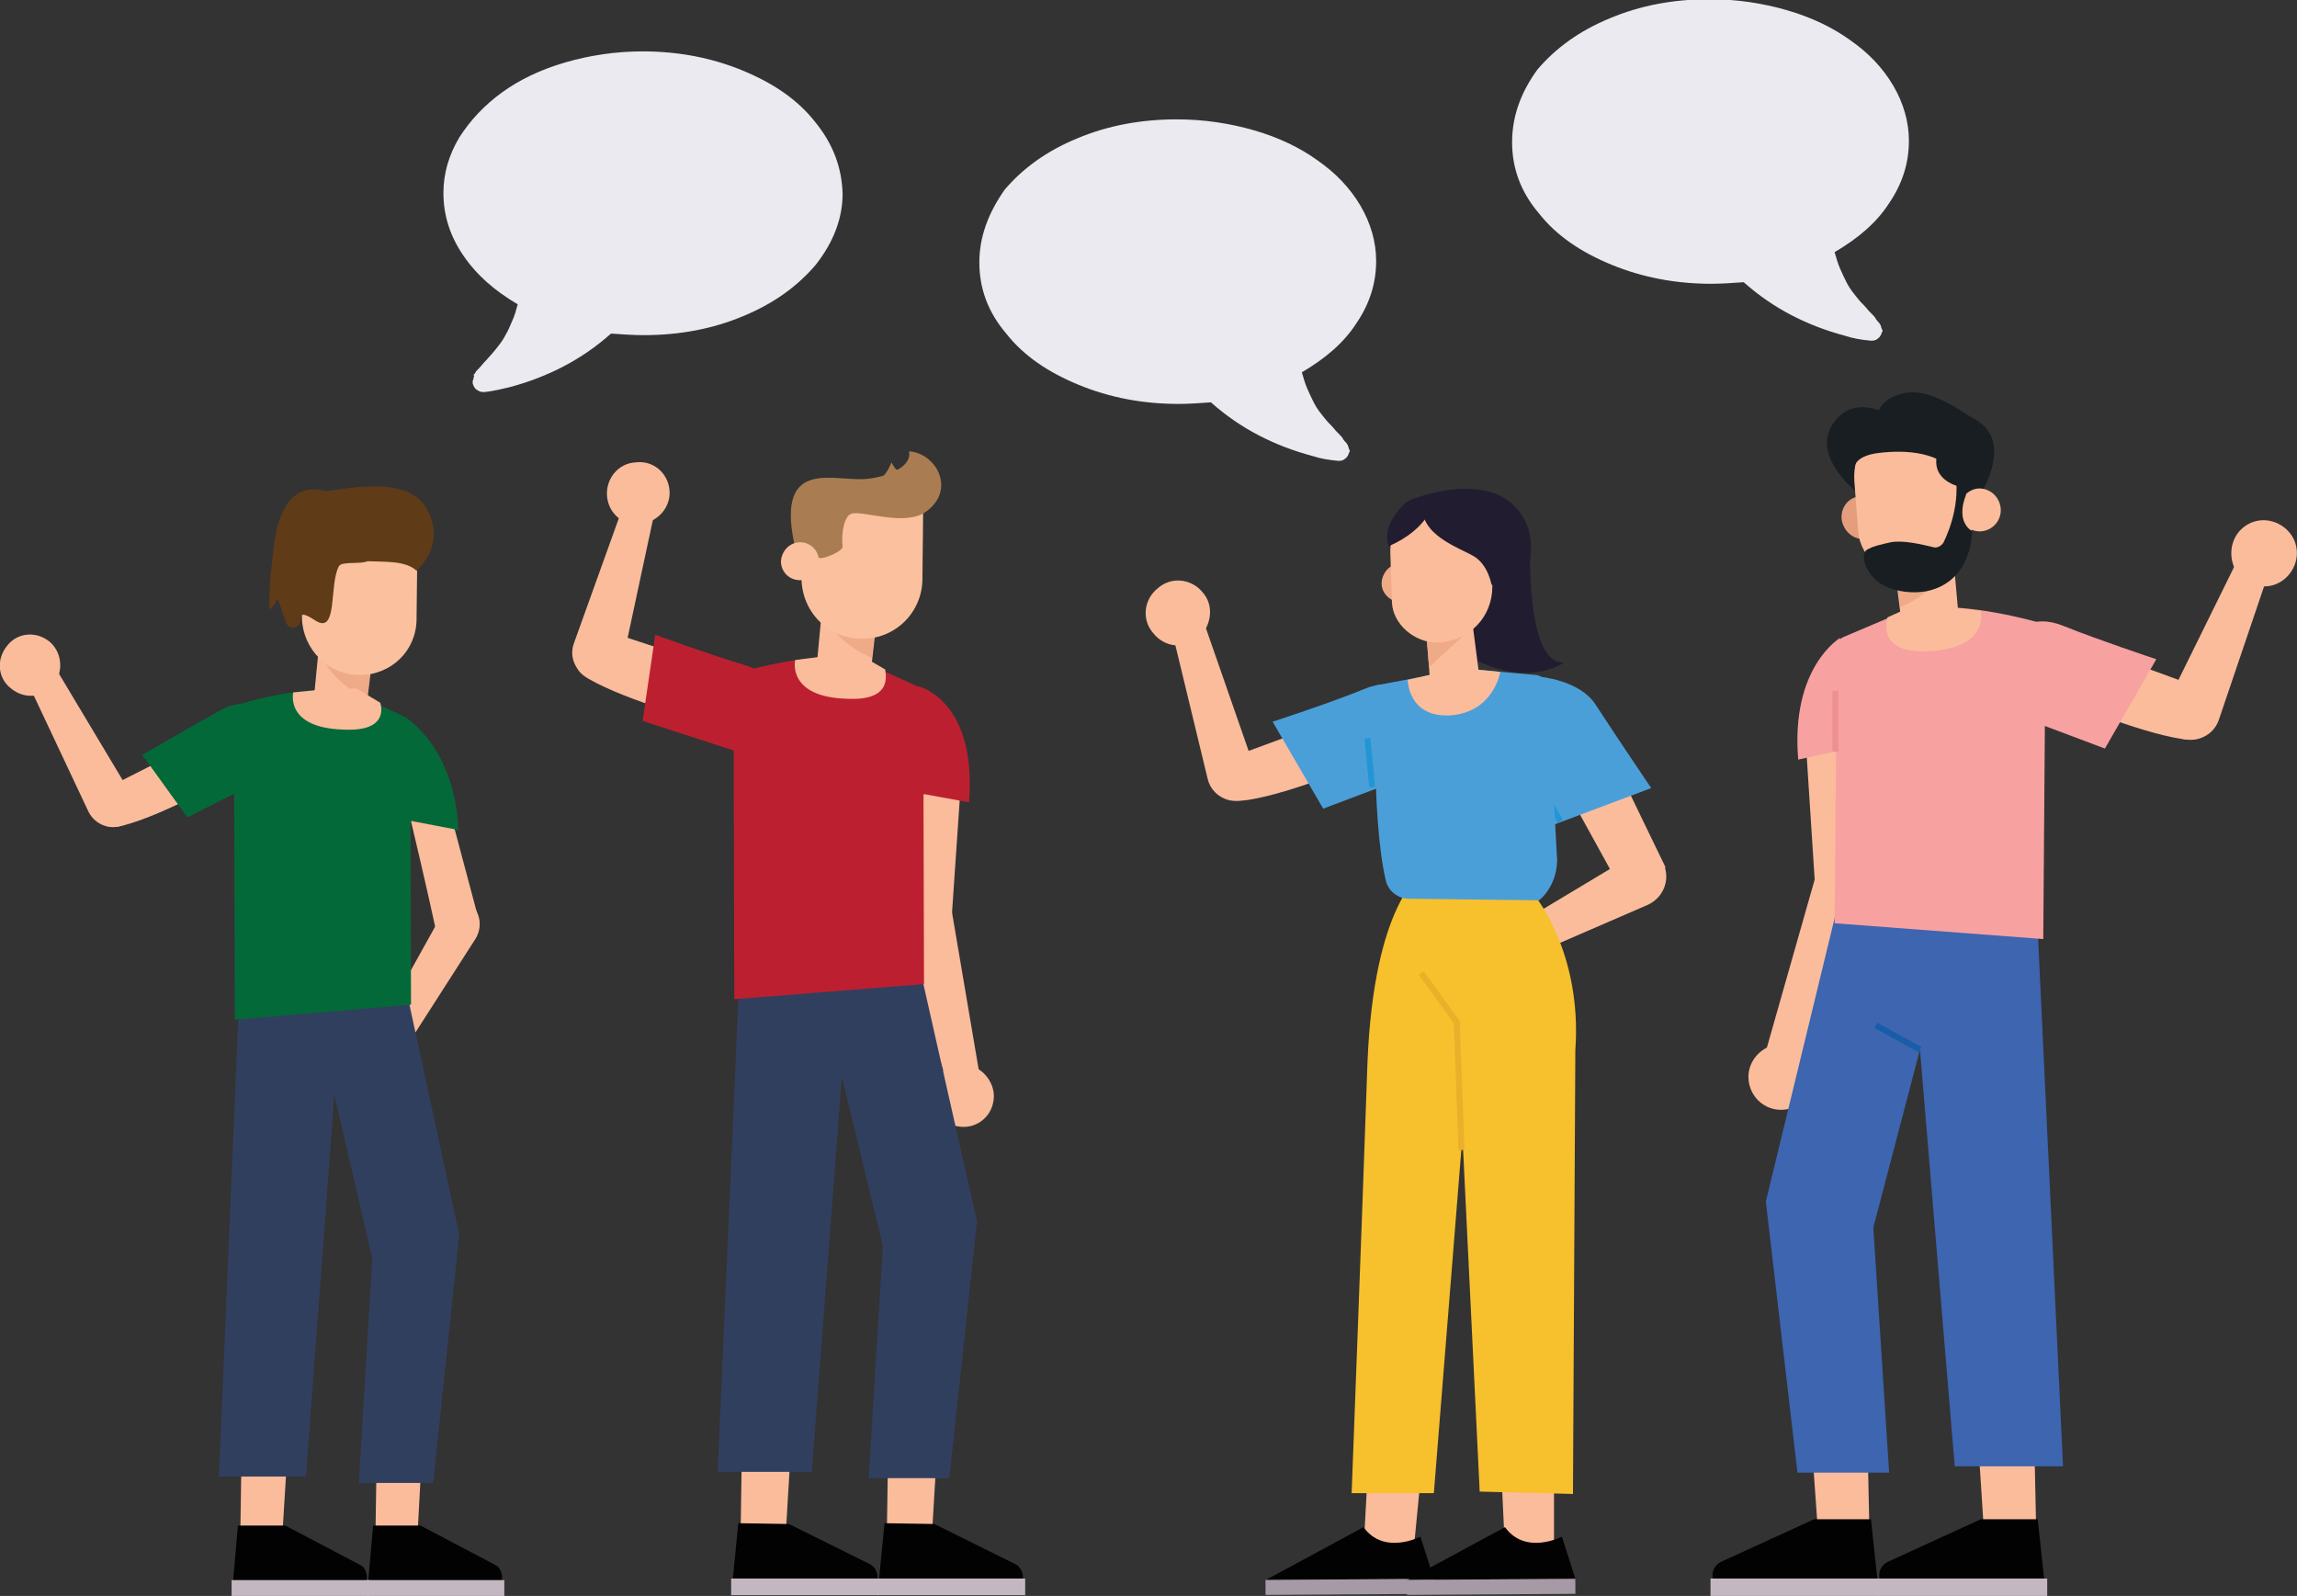 <?xml version="1.0" encoding="utf-8"?>
<!-- Generator: Adobe Illustrator 23.0.3, SVG Export Plug-In . SVG Version: 6.00 Build 0)  -->
<svg version="1.1" id="Layer_1" xmlns="http://www.w3.org/2000/svg" xmlns:xlink="http://www.w3.org/1999/xlink" x="0px" y="0px"
	 viewBox="0 0 290.6 201.9" style="enable-background:new 0 0 290.6 201.9;" xml:space="preserve">
<rect x="0" y="0" width="290.6" height="201.9" fill="#333333" stroke="none"/>
<style type="text/css">
	.st0{fill:#FBBC9C;}
	.st1{fill:#020202;}
	.st2{fill:#C3B8C2;}
	.st3{fill:#3D65B0;}
	.st4{fill:none;stroke:#195DA9;stroke-width:0.75;stroke-miterlimit:10;}
	.st5{fill:#F7A1A1;}
	.st6{fill:none;stroke:#EF9090;stroke-width:0.75;stroke-miterlimit:10;}
	.st7{fill:#EFAA87;}
	.st8{fill:#181E21;}
	.st9{fill:#E49E7D;}
	.st10{fill:#4B9FD8;}
	.st11{fill:none;stroke:#2296D3;stroke-width:0.75;stroke-miterlimit:10;}
	.st12{fill:#A59AA5;}
	.st13{fill:#F7C02D;}
	.st14{fill:none;stroke:#E9B029;stroke-width:0.75;stroke-miterlimit:10;}
	.st15{fill:#221C30;}
	.st16{fill:#313F5F;}
	.st17{fill:#BC2030;}
	.st18{fill:none;}
	.st19{fill:#FBC09D;}
	.st20{fill:#A97D51;}
	.st21{fill:#046938;}
	.st22{fill:#603B17;}
	.st23{fill:#EAEAF0;}
</style>
<g>
	<g>
		<g>
			<path class="st0" d="M227.8,134l7.4-17.2c1-2.3-0.5-4.8-2.9-5.2l-2.7-0.4l-6.2,21.8L227.8,134z"/>
			<g>
				<path class="st0" d="M225.2,132.1c2.3-0.1,4.2,1.7,4.3,4s-1.7,4.2-4,4.3c-2.3,0.1-4.2-1.7-4.3-4
					C221.1,134.2,222.9,132.2,225.2,132.1z"/>
			</g>
		</g>
		<path class="st0" d="M229.6,111.6L228.4,93l7.6,3.1c0,0,1.2,10.2,0.4,16.1C235.7,118.1,229.6,111.6,229.6,111.6z"/>
	</g>
	<g>
		<g>
			<polygon class="st0" points="229,179.8 230,193.8 236.5,193.5 236.2,179.3 			"/>
			<g>
				<g>
					<path class="st1" d="M229.5,192.2l-11.8,5.4c-0.8,0.4-1.2,1.3-1,2.1l0,0h20.8l-0.8-7.5H229.5z"/>
					<rect x="216.4" y="199.7" class="st2" width="21.4" height="2.2"/>
				</g>
			</g>
		</g>
		<g>
			<polygon class="st0" points="250.1,179.8 251,193.8 257.6,193.5 257.3,179.3 			"/>
			<g>
				<g>
					<path class="st1" d="M250.6,192.2l-11.8,5.4c-0.8,0.4-1.2,1.3-1,2.1l0,0h20.8l-0.8-7.5H250.6z"/>
					<rect x="237.6" y="199.7" class="st2" width="21.4" height="2.2"/>
				</g>
			</g>
		</g>
		<g>
			<polygon class="st3" points="232.7,113.7 257.7,115.6 261,185.5 247.3,185.5 242.9,132.8 237,155.3 239,186.3 227.4,186.3 
				223.4,152 			"/>
			<line class="st4" x1="237.3" y1="129.7" x2="242.9" y2="132.8"/>
		</g>
	</g>
	<g>
		<g>
			<path class="st5" d="M232.8,80.7c0,0-6.3,3.7-5.3,15.4l5.8-1.3L232.8,80.7z"/>
		</g>
		<g>
			<path class="st5" d="M245.4,76.8c6.3,0,13.4,2.2,13.4,2.2l-0.3,39.8l-26.4-2l0.3-34.8c0-0.6,0.3-1.2,0.8-1.4l7.3-3.1
				C240.5,77.4,244.1,76.8,245.4,76.8z"/>
			<line class="st6" x1="232.2" y1="95.1" x2="232.2" y2="87.4"/>
		</g>
		<g>
			<g>
				<g>
					<path class="st0" d="M282.9,71.2l-10,20.3l2.2,1.5c2,1.3,4.8,0.4,5.6-1.9l6-17.7L282.9,71.2z"/>
					<g>
						<path class="st0" d="M283.4,67.1c1.6-1.7,4.2-1.7,5.9-0.1c1.7,1.6,1.7,4.2,0.1,5.9c-1.6,1.7-4.2,1.7-5.9,0.1
							C281.9,71.4,281.9,68.7,283.4,67.1z"/>
					</g>
				</g>
				<path class="st0" d="M276.1,93.5c-5.9-0.9-15.3-5-15.3-5l-0.8-8.2l17.5,6.4C277.4,86.7,282,94.4,276.1,93.5z"/>
			</g>
			<path class="st5" d="M253.8,90l12.5,4.7l6.5-11.3c0,0-7.5-2.5-11.7-4.2s-5.8,0.8-5.8,0.8L253.8,90z"/>
		</g>
	</g>
	<g>
		<path class="st0" d="M239.6,71l0.8,6.4c0.3,2.3,1.8,3.3,3.9,3l0,0c1.9-0.3,3.7-1.4,3.4-3.4l-0.9-10.1L239.6,71z"/>
		<path class="st7" d="M240.4,76.8c0,0,7.2-2.6,6.6-9.1c-0.2-1.9-7.4,2.9-7.4,2.9L240.4,76.8z"/>
		<path class="st0" d="M238.8,78.1l3.1-1.4l5.5,0.2l3.2,0.4c0,0,1.2,4.8-6.9,5.1C237.2,82.6,238.8,78.1,238.8,78.1z"/>
		<g>
			<path class="st8" d="M235.3,62.6c0,0-6.3-4.7-3.4-9s8-0.6,8-0.6L235.3,62.6z"/>
			<path class="st8" d="M240.4,51.9c0,0,17.7-2.5,9.9,11.2l-2-5.6L240.4,51.9z"/>
			<path class="st8" d="M235,55.7c0,0-3,2.5,0.8,7.9l1-6.9L235,55.7z"/>
			<path class="st9" d="M238.3,65.2c0.2,1.5-0.8,2.9-2.3,3s-2.7-0.9-3-2.4c-0.2-1.5,0.8-2.9,2.3-3C236.8,62.6,238.2,63.6,238.3,65.2
				z"/>
			<path class="st0" d="M242.3,73.2L242.3,73.2c-3.7,0.2-6.9-2.7-7.2-5.8l-0.5-6.5c-0.3-3.9,2.4-7.4,6.2-7.8l0,0
				c3.9-0.4,8,2.3,8.5,6.3l0.3,5.1C250,69.1,246.7,72.7,242.3,73.2z"/>
			<path class="st8" d="M234.6,59.4c0,0-0.3-1.7,3.1-2.1c3.4-0.4,7.7-0.2,10.1,2.9l0.1,4.7l3-3l-1.6-7l-9-3l-5.3,3.8L234.6,59.4z"/>
			<g>
				<path class="st0" d="M253.1,64.2c0.2,1.4-0.8,2.8-2.3,3c-1.4,0.2-2.7-0.8-2.9-2.4c-0.2-1.4,0.8-2.8,2.3-3
					C251.6,61.7,252.9,62.7,253.1,64.2z"/>
			</g>
			<path class="st8" d="M237.7,53.3c0,0-0.8-2,2-3.2c2.5-1,4.9-0.6,10.3,3.1L237.7,53.3z"/>
			<path class="st8" d="M235.8,70.3c0-0.4,0.3-0.8,0.7-0.9c0.5-0.3,1.4-0.5,2.7-0.8c1.6-0.3,4,0.3,5.3,0.6c0.5,0.2,1.1-0.1,1.4-0.6
				c0.8-1.7,2.4-5.6,1.2-10.2l1.9,1.4l-0.3,2.9c0,0-1.4,3.1,0.8,4.5c0,0,0.1,6.4-5.8,7.6c-1.7,0.3-3.7,0.1-5.3-0.7
				C237,73.4,235.8,71.9,235.8,70.3z"/>
			<path class="st8" d="M247.7,61.5c0,0-3.9-0.9-2.4-4.7s3.4,1,3.4,1L247.7,61.5z"/>
		</g>
	</g>
</g>
<g>
	<g>
		<g>
			<path class="st0" d="M208.6,113.6c-0.1-0.3,2.1-3.9,2.1-3.9l-5.9-12.2c-0.8-2.4-6-10.9-8-9.4c-1.6,1.1,0.6,10,1.3,11.7l6,10.9
				L208.6,113.6z"/>
			<g>
				<path class="st10" d="M194.7,85.6c0,0,5.2,0.4,7.2,3.6c2.6,4,7,10.5,7,10.5l-13.3,5L194.7,85.6z"/>
				<line class="st11" x1="197.4" y1="103.9" x2="192.5" y2="95.4"/>
			</g>
		</g>
		<g>
			<g>
				<path class="st0" d="M205.9,108.6l-15.5,9.3l2.3,3.4l15.7-6.8c2.5-1.1,3.2-4.2,1.4-6.2l0,0C208.5,106.9,207.5,107.7,205.9,108.6
					z"/>
			</g>
			<g>
				<path class="st0" d="M193.1,120.8c0,0-2,4.7-5.6,4.2c-4.3-0.5-4.6-4-2.7-4.6l2.9,0.2c0,0,0.1-1.9,1.8-2.7
					c0.4-0.2,0.9-0.3,1.6-0.3L193.1,120.8z"/>
				<path class="st0" d="M190.1,117.7l-4,0.7c-0.2,0.1-0.4,0.2-0.4,0.6l0,0c0,0.3,0.2,0.6,0.5,0.6l3.9,0.3V117.7z"/>
			</g>
		</g>
	</g>
	<g>
		<g>
			<g>
				<g>
					<polygon class="st0" points="172.5,196.1 173.2,183.3 180,184.2 178.7,197.6 172.2,196.4 					"/>
					<g>
						<path class="st1" d="M179.7,194.4c0,0-4.6,2.4-7.2-1.2l-12.4,6.7l21.3-0.2L179.7,194.4z"/>
						
							<rect x="160.1" y="199.8" transform="matrix(1 -6.328661e-03 6.328661e-03 1 -1.267 1.085)" class="st12" width="21.3" height="1.9"/>
					</g>
				</g>
				<path class="st13" d="M179.9,110.5c0,0-6.1,3.7-6.9,24c-0.7,20.3-2,54.4-2,54.4h10.4l5.3-66.2l-1.4-12.2L179.9,110.5
					L179.9,110.5z"/>
			</g>
			<g>
				<g>
					<polygon class="st0" points="190.4,196.1 189.8,183.3 196.6,184.2 196.6,197.6 190.1,196.4 					"/>
					<g>
						<path class="st1" d="M197.6,194.4c0,0-4.6,2.4-7.2-1.2l-12.4,6.7l21.3-0.2L197.6,194.4z"/>
						
							<rect x="178" y="199.8" transform="matrix(1 -6.328661e-03 6.328661e-03 1 -1.267 1.198)" class="st12" width="21.3" height="1.9"/>
					</g>
				</g>
				<g>
					<path class="st13" d="M194,113.1c0,0,6.2,7.2,5.3,19.8L199,189l-11.8-0.3l-3.7-76.3L194,113.1z"/>
					<polyline class="st14" points="184.9,145.5 184.3,129.3 179.8,123.1 					"/>
				</g>
			</g>
		</g>
		<g>
			<g>
				<g>
					<g>
						<path class="st0" d="M148.5,80.8l4.3,17.8c0.6,2.3,3.2,3.4,5.3,2.3l1.4-1.5L152.4,79L148.5,80.8z"/>
						<g>
							<path class="st0" d="M151.6,80.7c-1.7,1.5-4.3,1.2-5.7-0.6c-1.5-1.7-1.2-4.3,0.6-5.7c1.7-1.5,4.3-1.2,5.7,0.6
								C153.6,76.6,153.3,79.2,151.6,80.7z"/>
						</g>
					</g>
					<path class="st0" d="M156.6,95.5l17.1-6.3l-0.8,7.1c0,0-9.2,4-15,4.9S156.6,95.5,156.6,95.5z"/>
				</g>
				<path class="st10" d="M178.1,87.9c0,0-1.6-2.4-5.6-0.7c-4.1,1.7-11.5,4.1-11.5,4.1l6.4,11l12.2-4.6L178.1,87.9z"/>
			</g>
			<g>
				<path class="st10" d="M194.4,85.4l-9-0.8l-11.3,2.1c0,0-0.7,16.3,1.2,24.6c0.3,1.5,1.7,2.5,3.2,2.4l16.2,0.2c0,0,2.2-1.6,2.3-5
					l-1.2-22.2C195.6,86.1,195.1,85.5,194.4,85.4z"/>
				<line class="st11" x1="173.6" y1="99.6" x2="173" y2="93.4"/>
			</g>
		</g>
		<g>
			<path class="st15" d="M193.6,68.5c0,0-0.7,15.7,4.3,15.3c0,0-4.1,3.1-11-0.2l-4.5-11.1L193.6,68.5z"/>
			<path class="st7" d="M179.7,73.5c0.1,1.3-0.9,2.6-2.2,2.7s-2.6-0.9-2.7-2.2c-0.1-1.3,0.9-2.6,2.2-2.7
				C178.4,71.1,179.5,72.2,179.7,73.5z"/>
			<g>
				<path class="st0" d="M191.7,73.8c0.1,1.3-0.9,2.6-2.2,2.7s-2.6-0.9-2.7-2.2c-0.1-1.3,0.9-2.6,2.2-2.7
					C190.4,71.4,191.7,72.4,191.7,73.8z"/>
			</g>
			<path class="st0" d="M189.8,85l-5.1-0.5l-6.6,1.5c0,0,0,4.8,5.4,4.5C189,90.1,189.8,85,189.8,85z"/>
			<path class="st0" d="M180.5,80.5l0.4,5.4c0.2,1.9,1.4,2.8,3.2,2.7l0,0c1.6-0.2,3-1.1,3.1-2.7l-1.1-8.5L180.5,80.5z"/>
			<polygon class="st7" points="180.8,84.4 187,78.7 180.4,79.9 			"/>
			<path class="st15" d="M178.3,63.3c0,0,10.9-4.6,14.6,2.5c2.2,4.2-0.4,11.7-5.7,13.8c-1.7,0.7-3.7-14.5-3.7-14.5L178.3,63.3z"/>
			<path class="st0" d="M182.1,81.3L182.1,81.3c-3.2,0.1-5.9-2.4-6-5.1l-0.2-6.1c-0.2-3.2,2.3-6.1,5.6-6.4l0,0
				c3.3-0.2,6.9,2.2,7.1,5.5l0.2,5C188.8,78.1,185.9,81,182.1,81.3z"/>
			<path class="st15" d="M188.7,74c0,0-0.4-2.5-2.2-3.6s-7-2.7-6.5-6.6c0,0,7.9-2.3,10.8,2.8C193.7,71.7,188.7,74,188.7,74z"/>
			<path class="st15" d="M181.3,63.7c0,0-0.6,3.2-5.6,5.4c0,0-1.2-2.3,2.1-5.5c0.3-0.2,0.7-0.4,1.2-0.4h3.9L181.3,63.7z"/>
		</g>
	</g>
</g>
<g>
	<g>
		<g>
			<path class="st0" d="M123.9,135.8l-3.6-21.2l-2.6,0.1c-2.3,0.1-3.9,2.3-3.3,4.6l5.2,17L123.9,135.8z"/>
			<g>
				<path class="st0" d="M125.7,139.2c-0.3,2.2-2.3,3.7-4.5,3.3c-2.2-0.3-3.7-2.3-3.3-4.5c0.3-2.2,2.3-3.7,4.5-3.3
					C124.5,135.1,126,137.2,125.7,139.2z"/>
			</g>
		</g>
		<path class="st0" d="M114,116.8c-0.7-5.6,0.4-15.3,0.4-15.3l7.2-3l-1.2,17.6C120.5,116.1,114.8,122.4,114,116.8z"/>
	</g>
	<g>
		<g>
			<polygon class="st0" points="112.4,180.4 112.2,193.9 117.9,194.2 118.7,180.8 			"/>
			<g>
				<g>
					<path class="st1" d="M111.9,192.7l-0.7,7.2h18.2l0,0c0.1-0.8-0.2-1.6-0.9-2l-10.3-5.1L111.9,192.7L111.9,192.7z"/>
					<rect x="111" y="199.7" class="st2" width="18.7" height="2.1"/>
				</g>
			</g>
		</g>
		<g>
			<polygon class="st0" points="93.9,180.4 93.7,193.9 99.4,194.2 100.2,180.8 			"/>
			<g>
				<g>
					<path class="st1" d="M93.4,192.7l-0.7,7.2H111l0,0c0.1-0.8-0.2-1.6-0.9-2l-10.3-5.1L93.4,192.7L93.4,192.7z"/>
					<rect x="92.5" y="199.7" class="st2" width="18.7" height="2.1"/>
				</g>
			</g>
		</g>
		<g>
			<polygon class="st16" points="123.6,154.5 120.1,187 109.9,187 111.7,157.6 106.5,136.2 102.7,186.2 90.8,186.2 93.7,119.9 
				115.4,118.2 			"/>
		</g>
	</g>
	<g>
		<g>
			<path class="st17" d="M116,100.3l6.6,1.2c1-13.1-6.5-14.7-6.5-14.7L116,100.3z"/>
		</g>
		<g>
			<path class="st17" d="M109.4,83.8l6.6,3c0.5,0.2,0.8,0.8,0.8,1.4l0.1,36.3l-24,1.9l-0.1-41.1c0,0,6.5-2.1,12.1-2.1
				C106.1,83.2,109.4,83.8,109.4,83.8z"/>
			<line class="st18" x1="116.9" y1="93.2" x2="116.9" y2="100.6"/>
		</g>
		<g>
			<g>
				<g>
					<path class="st0" d="M78.6,64.7l-6,16.7c-0.8,2.2,0.8,4.5,3.1,4.7l2.5,0.2l4.5-21L78.6,64.7z"/>
					<g>
						<path class="st0" d="M81.1,66.3c-2.2,0.3-4.1-1.3-4.3-3.5c-0.2-2.2,1.4-4.2,3.6-4.3c2.2-0.3,4.1,1.3,4.3,3.5
							C84.9,64.1,83.3,66,81.1,66.3z"/>
					</g>
				</g>
				<path class="st0" d="M77.6,80.1l16.7,5.5l-5.5,5.6c0,0-9.4-2.5-14.3-5.3C69.6,83.1,77.6,80.1,77.6,80.1z"/>
			</g>
			<path class="st17" d="M97.9,88.1c0,0,0.3-2.8-3.8-4c-4.1-1.2-11.2-3.8-11.2-3.8l-1.6,10.9l12,3.9L97.9,88.1z"/>
		</g>
	</g>
	<g>
		<path class="st0" d="M104.3,73.8l-0.9,9.6c-0.3,1.9,1.4,3,3.2,3.2l0,0c2,0.3,3.5-0.6,3.7-2.8l0.7-6.1L104.3,73.8z"/>
		<path class="st7" d="M111,77.3c0,0-6.8-4.6-7-2.7c-0.6,6.1,6.3,8.6,6.3,8.6L111,77.3z"/>
		<path class="st0" d="M107.2,88.4c-7.7-0.2-6.6-4.9-6.6-4.9l3.1-0.4l5.2-0.2l3.1,1.8C111.9,84.9,113.3,88.7,107.2,88.4z"/>
	</g>
	<g>
		<g>
			<path class="st19" d="M109,80.8L109,80.8c4.2,0.1,7.7-3.3,7.7-7.6l0.1-9.5l-15.3-0.1l-0.1,9.5C101.4,77.4,104.8,80.8,109,80.8z"
				/>
			<path class="st20" d="M101.7,70.5l2.2,0.1c0.6,0,2.8-0.9,2.7-1.5c-0.2-1.6,0.2-3.8,1.1-4.1c1.4-0.5,6.8,1.7,9.5-0.3
				c3.8-2.8,1.2-7.4-2.2-7.6c0.2,0.8-0.3,1.7-1.4,2.3c-0.3,0.2-0.8-0.9-0.8-0.9s-0.7,1.6-1.1,1.7c-1.1,0.3-2.3,0.5-3.6,0.4
				c-3.9-0.1-9.9-1.8-7.5,8.7L101.7,70.5z"/>
		</g>
		<path class="st19" d="M98.8,71c0,1.4,1.1,2.4,2.4,2.4c1.4,0,2.4-1.1,2.4-2.4c0-1.4-1.1-2.4-2.4-2.4C100,68.6,98.9,69.6,98.8,71z"
			/>
	</g>
</g>
<g>
	<g>
		<g>
			<path class="st0" d="M50.9,133.2l9.3-14.5c1.1-1.9,0.3-4.3-1.9-5.1l-1.4,0.3L47,131.7L50.9,133.2z"/>
			<g>
				<path class="st0" d="M48.7,131.1c2.1,0.2,3.6,2.1,3.3,4.2c-0.2,2.1-2.1,3.6-4.2,3.3c-2.1-0.2-3.6-2.1-3.3-4.2
					C44.8,132.4,46.7,130.9,48.7,131.1z"/>
			</g>
		</g>
		<path class="st0" d="M55.2,117.9c-1.2-5.6-3.2-14-3.2-14l4-4.7l4.4,16.5C60.4,115.7,57.6,122.8,55.2,117.9z"/>
	</g>
	<g>
		<g>
			<polygon class="st0" points="47.7,181.2 47.5,194.2 52.8,194.5 53.5,181.6 			"/>
			<g>
				<g>
					<path class="st1" d="M47.2,193l-0.6,6.9h16.9l0,0c0.1-0.8-0.2-1.6-0.8-1.9l-9.5-5H47.2z"/>
					<rect x="46.4" y="199.9" class="st2" width="17.4" height="2"/>
				</g>
			</g>
		</g>
		<g>
			<polygon class="st0" points="30.6,181.2 30.4,194.2 35.7,194.5 36.5,181.6 			"/>
			<g>
				<g>
					<path class="st1" d="M30.1,193l-0.6,6.9h16.9l0,0c0.1-0.8-0.2-1.6-0.8-1.9l-9.5-5H30.1z"/>
					<rect x="29.3" y="199.9" class="st2" width="17.4" height="2"/>
				</g>
			</g>
		</g>
		<g>
			<polygon class="st16" points="58.1,156.2 54.8,187.6 45.4,187.6 47.1,159.2 42.3,138.5 38.7,186.8 27.7,186.8 30.4,122.8 
				50.5,121.1 			"/>
		</g>
	</g>
	<g>
		<g>
			<path class="st21" d="M51.7,103.8L58,105c-0.5-10.7-6.8-14.3-6.8-14.3L51.7,103.8z"/>
		</g>
		<g>
			<path class="st21" d="M45.1,87.8l6.1,2.9c0.4,0.2,0.7,0.8,0.7,1.3l0.1,35.1L29.7,129l-0.1-39.7c0,0,6-2,11.3-2
				C42.1,87.3,45.1,87.8,45.1,87.8z"/>
			<line class="st18" x1="52.1" y1="97" x2="52.1" y2="104.1"/>
		</g>
		<g>
			<g>
				<g>
					<path class="st0" d="M3.9,87.2l7.3,15.5c1,2,3.6,2.6,5.3,1.1l1-1.8L7.2,84.8L3.9,87.2z"/>
					<g>
						<path class="st0" d="M6.8,86.6c-1.3,1.7-3.7,1.9-5.4,0.5c-1.7-1.3-1.9-3.7-0.5-5.4c1.3-1.7,3.7-1.9,5.4-0.5
							C7.8,82.5,8.1,84.9,6.8,86.6z"/>
					</g>
				</g>
				<path class="st0" d="M13.9,99.5l15.2-7.7v6.5c0,0-8.1,4.7-13.4,6.1C10.4,105.9,13.9,99.5,13.9,99.5z"/>
			</g>
			<path class="st21" d="M33.1,90c0,0-1.7-2.1-5.3-0.1S18,95.5,18,95.5l5.7,7.9l10.9-5.5L33.1,90z"/>
		</g>
	</g>
	<g>
		<path class="st0" d="M40.7,78.2l-0.9,9.2c-0.3,1.9,1.4,2.9,3.1,3.1l0,0c1.9,0.3,3.3-0.6,3.6-2.7l0.7-5.9L40.7,78.2z"/>
		<path class="st7" d="M47.2,82.6c0,0-6.6-4.4-6.8-2.6c-0.5,5.9,6.1,8.3,6.1,8.3L47.2,82.6z"/>
		<path class="st0" d="M43.5,92.3c-7.5-0.2-6.4-4.7-6.4-4.7l3-0.3l5-0.2l3,1.8C48.1,88.9,49.5,92.6,43.5,92.3z"/>
	</g>
	<g>
		<g>
			<path class="st19" d="M45.5,85.4L45.5,85.4c4,0,7.2-3.1,7.2-7.1l0.1-8.9l-14.5-0.1l-0.1,8.9C38.3,82.1,41.5,85.4,45.5,85.4z"/>
			<path class="st22" d="M52.7,72.2c-1.4-1.3-4-1.1-6.2-1.2c-0.9,0.4-3.2,0-3.6,0.6c-1.3,2.2-0.1,8.8-3,6.9c-3.1-2-0.9,0.7-2.8,0.9
				c-1.2,0.1-1.1-1.9-2-3.6c-0.4,0.7-0.8,1.2-0.8,1.2s-0.7,1.3,0.3-7.6s5.6-7.5,6.5-7.3c1,0.2,10.1-2.4,12.8,2.1
				C56.6,68.8,52.9,72,52.7,72.2z"/>
		</g>
	</g>
</g>
<g>
	<path class="st23" d="M103.1,15.4c-2.2-2.8-5.3-4.9-9.2-6.5c-3.9-1.6-8.1-2.4-12.6-2.4c-3.4,0-6.7,0.5-9.8,1.4
		c-3.1,0.9-5.8,2.2-8,3.8c-2.2,1.6-4,3.5-5.4,5.7c-1.3,2.2-2,4.5-2,7c0,2.8,0.8,5.4,2.5,7.9c1.7,2.5,4,4.5,6.9,6.2
		c-0.2,0.7-0.4,1.5-0.7,2.1c-0.3,0.7-0.5,1.2-0.8,1.7c-0.2,0.4-0.5,0.9-0.9,1.4c-0.4,0.5-0.7,0.9-0.9,1.1c-0.2,0.2-0.5,0.6-1,1.1
		c-0.4,0.5-0.7,0.8-0.9,1c0,0-0.1,0.1-0.2,0.3c-0.1,0.2-0.2,0.2-0.2,0.2L60,47.6c-0.1,0.1-0.1,0.2-0.1,0.3c0,0,0,0.1-0.1,0.3
		c0,0.2,0,0.3,0,0.3v0c0.1,0.3,0.2,0.6,0.5,0.8c0.3,0.2,0.5,0.3,0.9,0.3c1.2-0.1,2.3-0.4,3.2-0.6c4.9-1.3,9.2-3.5,12.9-6.8
		c1.4,0.1,2.8,0.2,4.1,0.2c4.6,0,8.8-0.8,12.6-2.4c3.9-1.6,6.9-3.8,9.2-6.5c2.2-2.8,3.4-5.8,3.4-9C106.5,21.2,105.4,18.2,103.1,15.4
		z"/>
</g>
<g>
	<path class="st23" d="M123.9,33.2c0,3.3,1.1,6.3,3.4,9c2.2,2.8,5.3,4.9,9.2,6.5c3.9,1.6,8.1,2.4,12.6,2.4c1.3,0,2.7-0.1,4.1-0.2
		c3.7,3.3,8,5.5,12.9,6.8c0.9,0.3,2,0.5,3.2,0.6c0.3,0,0.6,0,0.9-0.3c0.3-0.2,0.4-0.5,0.5-0.8v0c0.1-0.1,0.1-0.2,0-0.3
		c0-0.1-0.1-0.2-0.1-0.3c0,0,0-0.1-0.1-0.3l-0.2-0.3c0,0-0.1-0.1-0.2-0.2c-0.1-0.2-0.2-0.2-0.2-0.3c-0.1-0.2-0.4-0.5-0.9-1
		c-0.4-0.5-0.8-0.9-1-1.1c-0.2-0.2-0.5-0.6-0.9-1.1c-0.4-0.5-0.7-1-0.9-1.4c-0.2-0.4-0.5-1-0.8-1.7c-0.3-0.7-0.5-1.4-0.7-2.1
		c2.9-1.7,5.3-3.7,6.9-6.2c1.7-2.5,2.5-5.1,2.5-7.9c0-2.4-0.7-4.8-2-7c-1.3-2.2-3.1-4.1-5.4-5.7c-2.2-1.6-4.9-2.9-8-3.8
		c-3.1-0.9-6.4-1.4-9.8-1.4c-4.6,0-8.8,0.8-12.6,2.4c-3.9,1.6-6.9,3.8-9.2,6.5C125,27,123.9,30,123.9,33.2z"/>
</g>
<g>
	<path class="st23" d="M191.3,18c0,3.3,1.1,6.3,3.4,9c2.2,2.8,5.3,4.9,9.2,6.5c3.9,1.6,8.1,2.4,12.6,2.4c1.3,0,2.7-0.1,4.1-0.2
		c3.7,3.3,8,5.5,12.9,6.8c0.9,0.3,2,0.5,3.2,0.6c0.3,0,0.6,0,0.9-0.3c0.3-0.2,0.4-0.5,0.5-0.8v0c0.1-0.1,0.1-0.2,0-0.3
		c0-0.1-0.1-0.2-0.1-0.3c0,0,0-0.1-0.1-0.3l-0.2-0.3c0,0-0.1-0.1-0.2-0.2c-0.1-0.2-0.2-0.2-0.2-0.3c-0.1-0.2-0.4-0.5-0.9-1
		c-0.4-0.5-0.8-0.9-1-1.1c-0.2-0.2-0.5-0.6-0.9-1.1c-0.4-0.5-0.7-1-0.9-1.4c-0.2-0.4-0.5-1-0.8-1.7c-0.3-0.7-0.5-1.4-0.7-2.1
		c2.9-1.7,5.3-3.7,6.9-6.2c1.7-2.5,2.5-5.1,2.5-7.9c0-2.4-0.7-4.8-2-7c-1.3-2.2-3.1-4.1-5.4-5.7c-2.2-1.6-4.9-2.9-8-3.8
		c-3.1-0.9-6.4-1.4-9.8-1.4c-4.6,0-8.8,0.8-12.6,2.4c-3.9,1.6-6.9,3.8-9.2,6.5C192.4,11.7,191.3,14.7,191.3,18z"/>
</g>
</svg>
